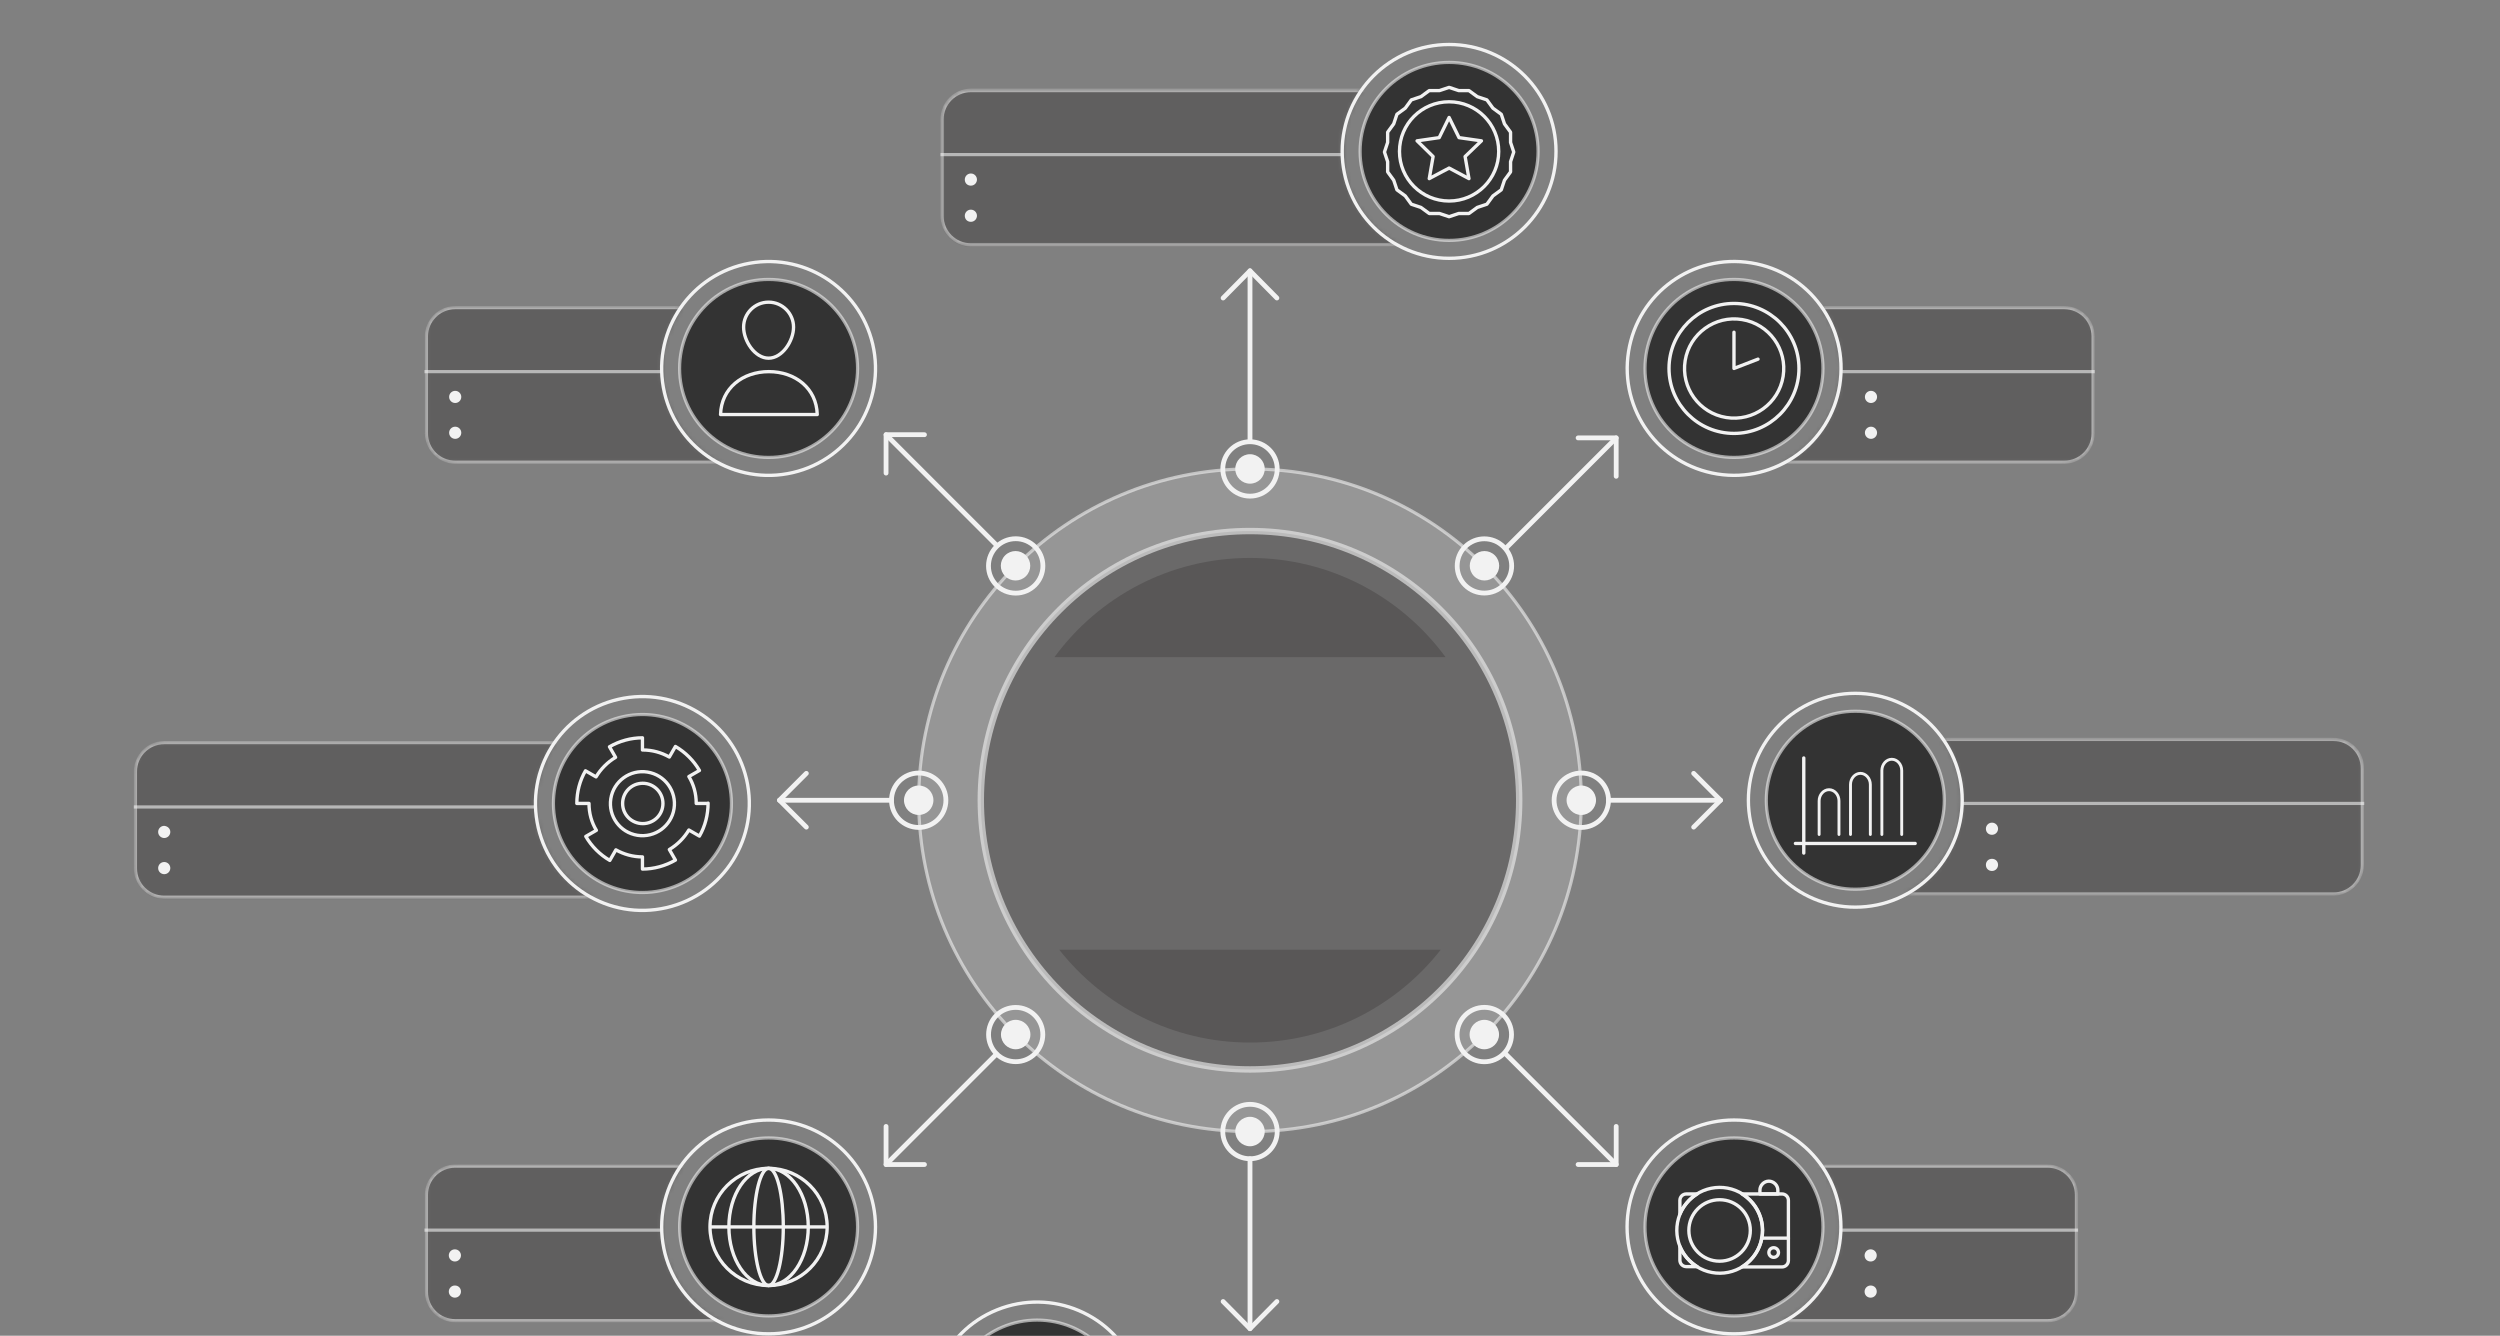 <svg width="554" height="296" viewBox="0 0 554 296" fill="none" xmlns="http://www.w3.org/2000/svg">
<rect x="0" y="0" width="554" height="296" fill="#808080" stroke="none"/>
<g clip-path="url(#clip0_560_13921)">
<path opacity="0.2" d="M277 103.917C236.426 103.917 203.584 136.831 203.584 177.333C203.584 217.836 236.426 250.749 277 250.749C317.574 250.749 350.416 217.907 350.416 177.333C350.416 136.76 317.574 103.917 277 103.917ZM277 236.988C244.016 236.988 217.345 210.247 217.345 177.333C217.345 144.42 244.087 117.679 277 117.679C309.913 117.679 336.655 144.42 336.655 177.333C336.655 210.247 309.984 236.988 277 236.988Z" fill="#F2F2F2"/>
<path opacity="0.6" d="M277 250.749C317.547 250.749 350.416 217.88 350.416 177.333C350.416 136.787 317.547 103.917 277 103.917C236.453 103.917 203.584 136.787 203.584 177.333C203.584 217.88 236.453 250.749 277 250.749Z" stroke="#F2F2F2" stroke-width="0.709" stroke-miterlimit="10"/>
<path opacity="0.2" d="M277 236.989C309.947 236.989 336.655 210.28 336.655 177.334C336.655 144.387 309.947 117.679 277 117.679C244.054 117.679 217.345 144.387 217.345 177.334C217.345 210.28 244.054 236.989 277 236.989Z" fill="#141212"/>
<path opacity="0.2" d="M234.724 210.459C244.583 222.943 259.834 231.03 277 231.03C294.166 231.03 309.416 223.014 319.276 210.459H234.724Z" fill="#141212"/>
<path opacity="0.2" d="M320.34 145.626C310.551 132.291 294.804 123.637 277 123.637C259.196 123.637 243.448 132.291 233.66 145.626H320.34Z" fill="#141212"/>
<path opacity="0.6" d="M277 236.989C309.947 236.989 336.655 210.28 336.655 177.334C336.655 144.387 309.947 117.679 277 117.679C244.054 117.679 217.345 144.387 217.345 177.334C217.345 210.28 244.054 236.989 277 236.989Z" stroke="#F2F2F2" stroke-width="1.419" stroke-miterlimit="10"/>
<path d="M277 256.779C280.33 256.779 283.029 254.079 283.029 250.75C283.029 247.42 280.33 244.72 277 244.72C273.67 244.72 270.971 247.42 270.971 250.75C270.971 254.079 273.67 256.779 277 256.779Z" stroke="#F2F2F2" stroke-width="1.064" stroke-miterlimit="10"/>
<path d="M280.263 250.749C280.263 252.523 278.773 254.012 277 254.012C275.226 254.012 273.737 252.523 273.737 250.749C273.737 248.976 275.226 247.486 277 247.486C278.773 247.486 280.263 248.976 280.263 250.749Z" fill="#F2F2F2"/>
<path d="M277 109.947C280.33 109.947 283.029 107.247 283.029 103.918C283.029 100.588 280.33 97.888 277 97.888C273.67 97.888 270.971 100.588 270.971 103.918C270.971 107.247 273.67 109.947 277 109.947Z" stroke="#F2F2F2" stroke-width="1.064" stroke-miterlimit="10"/>
<path d="M277 107.18C278.802 107.18 280.263 105.719 280.263 103.917C280.263 102.115 278.802 100.654 277 100.654C275.198 100.654 273.737 102.115 273.737 103.917C273.737 105.719 275.198 107.18 277 107.18Z" fill="#F2F2F2"/>
<path d="M203.584 183.363C206.914 183.363 209.613 180.663 209.613 177.334C209.613 174.004 206.914 171.304 203.584 171.304C200.254 171.304 197.555 174.004 197.555 177.334C197.555 180.663 200.254 183.363 203.584 183.363Z" stroke="#F2F2F2" stroke-width="1.064" stroke-miterlimit="10"/>
<path d="M203.584 180.596C205.386 180.596 206.847 179.135 206.847 177.333C206.847 175.531 205.386 174.07 203.584 174.07C201.782 174.07 200.321 175.531 200.321 177.333C200.321 179.135 201.782 180.596 203.584 180.596Z" fill="#F2F2F2"/>
<path d="M350.416 183.363C353.746 183.363 356.445 180.663 356.445 177.334C356.445 174.004 353.746 171.304 350.416 171.304C347.086 171.304 344.387 174.004 344.387 177.334C344.387 180.663 347.086 183.363 350.416 183.363Z" stroke="#F2F2F2" stroke-width="1.064" stroke-miterlimit="10"/>
<path d="M353.679 177.333C353.679 179.107 352.189 180.596 350.416 180.596C348.642 180.596 347.153 179.107 347.153 177.333C347.153 175.56 348.642 174.07 350.416 174.07C352.26 174.07 353.679 175.56 353.679 177.333Z" fill="#F2F2F2"/>
<path d="M229.333 233.513C226.992 235.854 223.162 235.854 220.821 233.513C218.48 231.172 218.48 227.342 220.821 225.001C223.162 222.66 226.992 222.66 229.333 225.001C231.674 227.342 231.674 231.172 229.333 233.513Z" stroke="#F2F2F2" stroke-width="1.064" stroke-miterlimit="10"/>
<path d="M225.077 232.52C226.879 232.52 228.34 231.059 228.34 229.257C228.34 227.455 226.879 225.994 225.077 225.994C223.275 225.994 221.814 227.455 221.814 229.257C221.814 231.059 223.275 232.52 225.077 232.52Z" fill="#F2F2F2"/>
<path d="M333.179 129.667C330.838 132.007 327.008 132.007 324.667 129.667C322.326 127.326 322.326 123.495 324.667 121.155C327.008 118.814 330.838 118.814 333.179 121.155C335.591 123.495 335.591 127.326 333.179 129.667Z" stroke="#F2F2F2" stroke-width="1.064" stroke-miterlimit="10"/>
<path d="M331.264 127.681C329.987 128.957 327.93 128.957 326.653 127.681C325.377 126.404 325.377 124.347 326.653 123.07C327.93 121.793 329.987 121.793 331.264 123.07C332.541 124.347 332.541 126.404 331.264 127.681Z" fill="#F2F2F2"/>
<path d="M225.077 131.44C228.407 131.44 231.106 128.741 231.106 125.411C231.106 122.081 228.407 119.381 225.077 119.381C221.747 119.381 219.047 122.081 219.047 125.411C219.047 128.741 221.747 131.44 225.077 131.44Z" stroke="#F2F2F2" stroke-width="1.064" stroke-miterlimit="10"/>
<path d="M227.347 127.681C226.07 128.957 224.013 128.957 222.736 127.681C221.459 126.404 221.459 124.347 222.736 123.07C224.013 121.793 226.07 121.793 227.347 123.07C228.623 124.347 228.623 126.404 227.347 127.681Z" fill="#F2F2F2"/>
<path d="M328.923 235.286C332.253 235.286 334.953 232.587 334.953 229.257C334.953 225.927 332.253 223.228 328.923 223.228C325.593 223.228 322.894 225.927 322.894 229.257C322.894 232.587 325.593 235.286 328.923 235.286Z" stroke="#F2F2F2" stroke-width="1.064" stroke-miterlimit="10"/>
<path d="M328.923 232.52C330.725 232.52 332.186 231.059 332.186 229.257C332.186 227.455 330.725 225.994 328.923 225.994C327.121 225.994 325.66 227.455 325.66 229.257C325.66 231.059 327.121 232.52 328.923 232.52Z" fill="#F2F2F2"/>
<path d="M277 256.779V294.444" stroke="#F2F2F2" stroke-width="1.064" stroke-miterlimit="10" stroke-linecap="round" stroke-linejoin="round"/>
<path d="M282.958 288.415L277 294.444L271.042 288.415" stroke="#F2F2F2" stroke-width="1.064" stroke-miterlimit="10" stroke-linecap="round" stroke-linejoin="round"/>
<path d="M356.445 177.333H381.272" stroke="#F2F2F2" stroke-width="1.064" stroke-miterlimit="10" stroke-linecap="round" stroke-linejoin="round"/>
<path d="M375.313 171.375L381.272 177.333L375.313 183.292" stroke="#F2F2F2" stroke-width="1.064" stroke-miterlimit="10" stroke-linecap="round" stroke-linejoin="round"/>
<path d="M197.555 177.333H172.728" stroke="#F2F2F2" stroke-width="1.064" stroke-miterlimit="10" stroke-linecap="round" stroke-linejoin="round"/>
<path d="M178.686 183.292L172.728 177.333L178.686 171.375" stroke="#F2F2F2" stroke-width="1.064" stroke-miterlimit="10" stroke-linecap="round" stroke-linejoin="round"/>
<path d="M220.821 233.584L196.349 258.056" stroke="#F2F2F2" stroke-width="1.064" stroke-miterlimit="10" stroke-linecap="round" stroke-linejoin="round"/>
<path d="M204.861 258.056H196.349V249.615" stroke="#F2F2F2" stroke-width="1.064" stroke-miterlimit="10" stroke-linecap="round" stroke-linejoin="round"/>
<path d="M333.676 233.584L358.148 258.056" stroke="#F2F2F2" stroke-width="1.064" stroke-miterlimit="10" stroke-linecap="round" stroke-linejoin="round"/>
<path d="M349.707 258.056H358.148V249.615" stroke="#F2F2F2" stroke-width="1.064" stroke-miterlimit="10" stroke-linecap="round" stroke-linejoin="round"/>
<path d="M277 97.604V60.01" stroke="#F2F2F2" stroke-width="1.064" stroke-miterlimit="10" stroke-linecap="round" stroke-linejoin="round"/>
<path d="M271.042 66.039L277 60.01L282.958 66.039" stroke="#F2F2F2" stroke-width="1.064" stroke-miterlimit="10" stroke-linecap="round" stroke-linejoin="round"/>
<path d="M333.676 121.509L358.148 97.037" stroke="#F2F2F2" stroke-width="1.064" stroke-miterlimit="10" stroke-linecap="round" stroke-linejoin="round"/>
<path d="M349.707 97.037H358.148V105.549" stroke="#F2F2F2" stroke-width="1.064" stroke-miterlimit="10" stroke-linecap="round" stroke-linejoin="round"/>
<path d="M220.821 120.8L196.349 96.328" stroke="#F2F2F2" stroke-width="1.064" stroke-miterlimit="10" stroke-linecap="round" stroke-linejoin="round"/>
<path d="M204.861 96.328H196.349V104.84" stroke="#F2F2F2" stroke-width="1.064" stroke-miterlimit="10" stroke-linecap="round" stroke-linejoin="round"/>
<path d="M238.695 334.194C250.824 329.287 256.679 315.477 251.773 303.347C246.866 291.218 233.056 285.363 220.926 290.269C208.797 295.176 202.942 308.987 207.848 321.116C212.755 333.245 226.565 339.101 238.695 334.194Z" stroke="#F2F2F2" stroke-width="0.744" stroke-miterlimit="10"/>
<path d="M229.829 331.968C240.72 331.968 249.549 323.14 249.549 312.249C249.549 301.358 240.72 292.529 229.829 292.529C218.939 292.529 210.11 301.358 210.11 312.249C210.11 323.14 218.939 331.968 229.829 331.968Z" fill="#333333"/>
<path opacity="0.6" d="M229.829 331.968C240.72 331.968 249.549 323.14 249.549 312.249C249.549 301.358 240.72 292.529 229.829 292.529C218.939 292.529 210.11 301.358 210.11 312.249C210.11 323.14 218.939 331.968 229.829 331.968Z" stroke="#F2F2F2" stroke-width="0.709" stroke-miterlimit="10"/>
<mask id="mask0_560_13921" style="mask-type:luminance" maskUnits="userSpaceOnUse" x="421" y="163" width="103" height="36">
<path d="M517.109 163.501H430.357C433.195 167.403 434.826 172.155 434.826 177.333C434.826 186.555 429.506 194.57 421.774 198.472H517.109C520.797 198.472 523.847 195.421 523.847 191.733V170.24C523.918 166.552 520.868 163.501 517.109 163.501Z" fill="white"/>
</mask>
<g mask="url(#mask0_560_13921)">
<path opacity="0.3" d="M517.109 198.472H416.667C412.979 198.472 409.929 195.421 409.929 191.733V170.24C409.929 166.552 412.979 163.501 416.667 163.501H517.109C520.797 163.501 523.848 166.552 523.848 170.24V191.733C523.919 195.421 520.868 198.472 517.109 198.472Z" fill="#141212"/>
</g>
<mask id="mask1_560_13921" style="mask-type:luminance" maskUnits="userSpaceOnUse" x="421" y="163" width="103" height="36">
<path d="M517.109 163.501H430.357C433.195 167.403 434.826 172.155 434.826 177.333C434.826 186.555 429.506 194.57 421.774 198.472H517.109C520.797 198.472 523.847 195.421 523.847 191.733V170.24C523.918 166.552 520.868 163.501 517.109 163.501Z" fill="white"/>
</mask>
<g mask="url(#mask1_560_13921)">
<g opacity="0.6">
<path d="M517.109 164.211C520.443 164.211 523.138 166.906 523.138 170.24V191.733C523.138 195.067 520.443 197.762 517.109 197.762H416.667C413.334 197.762 410.638 195.067 410.638 191.733V170.24C410.638 166.906 413.334 164.211 416.667 164.211H517.109ZM517.109 163.501H416.667C412.979 163.501 409.929 166.552 409.929 170.24V191.733C409.929 195.421 412.979 198.472 416.667 198.472H517.109C520.797 198.472 523.848 195.421 523.848 191.733V170.24C523.919 166.552 520.868 163.501 517.109 163.501Z" fill="#F2F2F2"/>
</g>
</g>
<path opacity="0.6" d="M434.755 178.043H523.919" stroke="#F2F2F2" stroke-width="0.709" stroke-miterlimit="10"/>
<path d="M442.771 183.647C442.771 184.356 442.203 184.994 441.423 184.994C440.643 184.994 440.075 184.427 440.075 183.647C440.075 182.937 440.643 182.299 441.423 182.299C442.203 182.299 442.771 182.937 442.771 183.647Z" fill="#F2F2F2"/>
<path d="M442.771 191.662C442.771 192.371 442.203 193.009 441.423 193.009C440.643 193.009 440.075 192.442 440.075 191.662C440.075 190.881 440.643 190.314 441.423 190.314C442.203 190.314 442.771 190.881 442.771 191.662Z" fill="#F2F2F2"/>
<path d="M411.135 201.025C424.219 201.025 434.826 190.418 434.826 177.333C434.826 164.249 424.219 153.642 411.135 153.642C398.05 153.642 387.443 164.249 387.443 177.333C387.443 190.418 398.05 201.025 411.135 201.025Z" stroke="#F2F2F2" stroke-width="0.744" stroke-miterlimit="10"/>
<path d="M411.135 197.053C422.026 197.053 430.854 188.224 430.854 177.334C430.854 166.443 422.026 157.614 411.135 157.614C400.244 157.614 391.416 166.443 391.416 177.334C391.416 188.224 400.244 197.053 411.135 197.053Z" fill="#333333"/>
<path opacity="0.6" d="M411.135 197.053C422.026 197.053 430.854 188.224 430.854 177.334C430.854 166.443 422.026 157.614 411.135 157.614C400.244 157.614 391.416 166.443 391.416 177.334C391.416 188.224 400.244 197.053 411.135 197.053Z" stroke="#F2F2F2" stroke-width="0.709" stroke-miterlimit="10"/>
<path d="M399.715 167.971V189.038" stroke="#F2F2F2" stroke-width="0.744" stroke-miterlimit="10" stroke-linecap="round" stroke-linejoin="round"/>
<path d="M397.87 186.91H424.399" stroke="#F2F2F2" stroke-width="0.744" stroke-miterlimit="10" stroke-linecap="round" stroke-linejoin="round"/>
<path d="M403.119 184.923V177.475C403.119 176.128 404.112 174.993 405.318 174.993C406.524 174.993 407.517 176.128 407.517 177.475V184.923" stroke="#F2F2F2" stroke-width="0.642" stroke-miterlimit="10" stroke-linecap="round" stroke-linejoin="round"/>
<path d="M410.071 184.923V173.858C410.071 172.51 411.064 171.375 412.27 171.375C413.476 171.375 414.469 172.51 414.469 173.858V184.923" stroke="#F2F2F2" stroke-width="0.642" stroke-miterlimit="10" stroke-linecap="round" stroke-linejoin="round"/>
<path d="M417.022 184.924V170.737C417.022 169.389 418.016 168.254 419.221 168.254C420.427 168.254 421.42 169.389 421.42 170.737V184.924" stroke="#F2F2F2" stroke-width="0.642" stroke-miterlimit="10" stroke-linecap="round" stroke-linejoin="round"/>
<mask id="mask2_560_13921" style="mask-type:luminance" maskUnits="userSpaceOnUse" x="394" y="258" width="67" height="36">
<path d="M453.766 258.056H403.474C406.311 261.957 407.943 266.71 407.943 271.888C407.943 281.109 402.623 289.124 394.891 293.026H453.695C457.383 293.026 460.433 289.976 460.433 286.287V264.794C460.504 261.106 457.454 258.056 453.766 258.056Z" fill="white"/>
</mask>
<g mask="url(#mask2_560_13921)">
<path opacity="0.3" d="M453.766 293.026H389.855C386.166 293.026 383.116 289.976 383.116 286.287V264.794C383.116 261.106 386.166 258.056 389.855 258.056H453.766C457.454 258.056 460.505 261.106 460.505 264.794V286.287C460.505 289.976 457.454 293.026 453.766 293.026Z" fill="#141212"/>
</g>
<mask id="mask3_560_13921" style="mask-type:luminance" maskUnits="userSpaceOnUse" x="394" y="258" width="67" height="36">
<path d="M453.766 258.056H403.474C406.311 261.957 407.943 266.71 407.943 271.888C407.943 281.109 402.623 289.124 394.891 293.026H453.695C457.383 293.026 460.433 289.976 460.433 286.287V264.794C460.504 261.106 457.454 258.056 453.766 258.056Z" fill="white"/>
</mask>
<g mask="url(#mask3_560_13921)">
<g opacity="0.6">
<path d="M453.766 258.765C457.1 258.765 459.795 261.46 459.795 264.794V286.287C459.795 289.621 457.1 292.316 453.766 292.316H389.855C386.521 292.316 383.826 289.621 383.826 286.287V264.794C383.826 261.46 386.521 258.765 389.855 258.765H453.766ZM453.766 258.056H389.855C386.166 258.056 383.116 261.106 383.116 264.794V286.287C383.116 289.976 386.166 293.026 389.855 293.026H453.766C457.454 293.026 460.505 289.976 460.505 286.287V264.794C460.505 261.106 457.454 258.056 453.766 258.056Z" fill="#F2F2F2"/>
</g>
</g>
<path opacity="0.6" d="M407.943 272.597H460.504" stroke="#F2F2F2" stroke-width="0.709" stroke-miterlimit="10"/>
<path d="M415.887 278.201C415.887 278.91 415.32 279.549 414.54 279.549C413.759 279.549 413.192 278.981 413.192 278.201C413.192 277.491 413.759 276.853 414.54 276.853C415.32 276.853 415.887 277.491 415.887 278.201Z" fill="#F2F2F2"/>
<path d="M415.887 286.216C415.887 286.925 415.32 287.564 414.54 287.564C413.759 287.564 413.192 286.996 413.192 286.216C413.192 285.507 413.759 284.868 414.54 284.868C415.32 284.868 415.887 285.436 415.887 286.216Z" fill="#F2F2F2"/>
<path d="M384.251 295.579C397.336 295.579 407.943 284.972 407.943 271.888C407.943 258.803 397.336 248.196 384.251 248.196C371.167 248.196 360.56 258.803 360.56 271.888C360.56 284.972 371.167 295.579 384.251 295.579Z" stroke="#F2F2F2" stroke-width="0.744" stroke-miterlimit="10"/>
<path d="M384.251 291.607C395.142 291.607 403.971 282.778 403.971 271.887C403.971 260.997 395.142 252.168 384.251 252.168C373.36 252.168 364.532 260.997 364.532 271.887C364.532 282.778 373.36 291.607 384.251 291.607Z" fill="#333333"/>
<path opacity="0.6" d="M384.251 291.607C395.142 291.607 403.971 282.778 403.971 271.887C403.971 260.997 395.142 252.168 384.251 252.168C373.36 252.168 364.532 260.997 364.532 271.887C364.532 282.778 373.36 291.607 384.251 291.607Z" stroke="#F2F2F2" stroke-width="0.709" stroke-miterlimit="10"/>
<path d="M388.468 278.624C391.774 274.547 391.15 268.561 387.072 265.254C382.995 261.948 377.009 262.572 373.703 266.65C370.396 270.727 371.021 276.713 375.098 280.019C379.175 283.326 385.161 282.701 388.468 278.624Z" stroke="#F2F2F2" stroke-width="0.744" stroke-miterlimit="10" stroke-linecap="round" stroke-linejoin="round"/>
<path d="M376.094 264.581H373.682C372.902 264.581 372.263 265.219 372.263 266V269.05C373.043 267.206 374.391 265.645 376.094 264.581Z" stroke="#F2F2F2" stroke-width="0.744" stroke-miterlimit="10" stroke-linecap="round" stroke-linejoin="round"/>
<path d="M372.263 276.214V279.264C372.263 280.044 372.902 280.683 373.682 280.683H376.094C374.391 279.619 373.043 278.058 372.263 276.214Z" stroke="#F2F2F2" stroke-width="0.744" stroke-miterlimit="10" stroke-linecap="round" stroke-linejoin="round"/>
<path d="M394.891 264.581H386.024C388.72 266.283 390.564 269.263 390.564 272.667C390.564 276.072 388.72 279.051 386.024 280.754H394.891C395.671 280.754 396.31 280.115 396.31 279.335V266C396.31 265.219 395.671 264.581 394.891 264.581Z" stroke="#F2F2F2" stroke-width="0.744" stroke-miterlimit="10" stroke-linecap="round" stroke-linejoin="round"/>
<path d="M393.969 264.581V263.73C393.969 262.666 393.047 261.744 391.983 261.744C390.919 261.744 389.997 262.666 389.997 263.73V264.581H393.969Z" stroke="#F2F2F2" stroke-width="0.744" stroke-miterlimit="10" stroke-linecap="round" stroke-linejoin="round"/>
<path d="M381.059 279.477C384.82 279.477 387.869 276.428 387.869 272.668C387.869 268.907 384.82 265.858 381.059 265.858C377.298 265.858 374.25 268.907 374.25 272.668C374.25 276.428 377.298 279.477 381.059 279.477Z" stroke="#F2F2F2" stroke-width="0.744" stroke-miterlimit="10" stroke-linecap="round" stroke-linejoin="round"/>
<path d="M393.047 278.626C393.635 278.626 394.111 278.15 394.111 277.562C394.111 276.974 393.635 276.498 393.047 276.498C392.459 276.498 391.983 276.974 391.983 277.562C391.983 278.15 392.459 278.626 393.047 278.626Z" stroke="#F2F2F2" stroke-width="0.744" stroke-miterlimit="10" stroke-linecap="round" stroke-linejoin="round"/>
<path d="M396.309 274.37H390.351" stroke="#F2F2F2" stroke-width="0.744" stroke-miterlimit="10" stroke-linecap="round" stroke-linejoin="round"/>
<mask id="mask4_560_13921" style="mask-type:luminance" maskUnits="userSpaceOnUse" x="94" y="258" width="66" height="36">
<path d="M100.872 258.056H151.164C148.327 261.957 146.695 266.71 146.695 271.888C146.695 281.109 152.015 289.124 159.747 293.026H100.943C97.255 293.026 94.204 289.976 94.204 286.287V264.794C94.063 261.106 97.113 258.056 100.872 258.056Z" fill="white"/>
</mask>
<g mask="url(#mask4_560_13921)">
<path opacity="0.3" d="M100.872 293.026H164.783C168.472 293.026 171.522 289.976 171.522 286.287V264.794C171.522 261.106 168.472 258.056 164.783 258.056H100.872C97.184 258.056 94.133 261.106 94.133 264.794V286.287C94.063 289.976 97.113 293.026 100.872 293.026Z" fill="#141212"/>
</g>
<mask id="mask5_560_13921" style="mask-type:luminance" maskUnits="userSpaceOnUse" x="94" y="258" width="66" height="36">
<path d="M100.872 258.056H151.164C148.327 261.957 146.695 266.71 146.695 271.888C146.695 281.109 152.015 289.124 159.747 293.026H100.943C97.255 293.026 94.204 289.976 94.204 286.287V264.794C94.063 261.106 97.113 258.056 100.872 258.056Z" fill="white"/>
</mask>
<g mask="url(#mask5_560_13921)">
<g opacity="0.6">
<path d="M164.783 258.765C168.117 258.765 170.813 261.46 170.813 264.794V286.287C170.813 289.621 168.117 292.316 164.783 292.316H100.872C97.539 292.316 94.843 289.621 94.843 286.287V264.794C94.843 261.46 97.539 258.765 100.872 258.765H164.783ZM164.783 258.056H100.872C97.184 258.056 94.134 261.106 94.134 264.794V286.287C94.134 289.976 97.184 293.026 100.872 293.026H164.783C168.472 293.026 171.522 289.976 171.522 286.287V264.794C171.522 261.106 168.472 258.056 164.783 258.056Z" fill="#F2F2F2"/>
</g>
</g>
<path opacity="0.6" d="M146.695 272.597H94.062" stroke="#F2F2F2" stroke-width="0.709" stroke-miterlimit="10"/>
<path d="M102.149 278.201C102.149 278.91 101.582 279.549 100.801 279.549C100.092 279.549 99.454 278.981 99.454 278.201C99.454 277.491 100.021 276.853 100.801 276.853C101.582 276.853 102.149 277.491 102.149 278.201Z" fill="#F2F2F2"/>
<path d="M102.149 286.216C102.149 286.925 101.582 287.564 100.801 287.564C100.092 287.564 99.454 286.996 99.454 286.216C99.454 285.507 100.021 284.868 100.801 284.868C101.582 284.868 102.149 285.436 102.149 286.216Z" fill="#F2F2F2"/>
<path d="M170.316 295.579C183.401 295.579 194.008 284.972 194.008 271.888C194.008 258.803 183.401 248.196 170.316 248.196C157.232 248.196 146.625 258.803 146.625 271.888C146.625 284.972 157.232 295.579 170.316 295.579Z" stroke="#F2F2F2" stroke-width="0.744" stroke-miterlimit="10"/>
<path d="M170.316 291.607C181.207 291.607 190.036 282.778 190.036 271.887C190.036 260.997 181.207 252.168 170.316 252.168C159.425 252.168 150.597 260.997 150.597 271.887C150.597 282.778 159.425 291.607 170.316 291.607Z" fill="#333333"/>
<path opacity="0.6" d="M170.316 291.607C181.207 291.607 190.036 282.778 190.036 271.887C190.036 260.997 181.207 252.168 170.316 252.168C159.425 252.168 150.597 260.997 150.597 271.887C150.597 282.778 159.425 291.607 170.316 291.607Z" stroke="#F2F2F2" stroke-width="0.709" stroke-miterlimit="10"/>
<path d="M170.316 284.868C177.485 284.868 183.297 279.057 183.297 271.888C183.297 264.718 177.485 258.907 170.316 258.907C163.147 258.907 157.335 264.718 157.335 271.888C157.335 279.057 163.147 284.868 170.316 284.868Z" stroke="#F2F2F2" stroke-width="0.744" stroke-miterlimit="10"/>
<path d="M170.316 284.868C175.174 284.868 179.112 279.057 179.112 271.888C179.112 264.718 175.174 258.907 170.316 258.907C165.458 258.907 161.521 264.718 161.521 271.888C161.521 279.057 165.458 284.868 170.316 284.868Z" stroke="#F2F2F2" stroke-width="0.744" stroke-miterlimit="10"/>
<path d="M173.579 271.888C173.579 279.052 172.089 284.868 170.316 284.868C168.543 284.868 167.053 279.052 167.053 271.888C167.053 264.723 168.543 258.907 170.316 258.907C172.16 258.907 173.579 264.723 173.579 271.888Z" stroke="#F2F2F2" stroke-width="0.744" stroke-miterlimit="10"/>
<path d="M157.335 271.888H183.297" stroke="#F2F2F2" stroke-width="0.744" stroke-miterlimit="10"/>
<mask id="mask6_560_13921" style="mask-type:luminance" maskUnits="userSpaceOnUse" x="394" y="67" width="71" height="36">
<path d="M457.454 67.812H403.545C406.382 71.714 408.014 76.466 408.014 81.644C408.014 90.866 402.694 98.881 394.962 102.783H457.454C461.143 102.783 464.193 99.733 464.193 96.044V74.551C464.193 70.792 461.143 67.812 457.454 67.812Z" fill="white"/>
</mask>
<g mask="url(#mask6_560_13921)">
<path opacity="0.3" d="M457.454 102.783H389.855C386.166 102.783 383.116 99.733 383.116 96.044V74.551C383.116 70.863 386.166 67.812 389.855 67.812H457.454C461.143 67.812 464.193 70.863 464.193 74.551V96.044C464.193 99.733 461.143 102.783 457.454 102.783Z" fill="#141212"/>
</g>
<mask id="mask7_560_13921" style="mask-type:luminance" maskUnits="userSpaceOnUse" x="394" y="67" width="71" height="36">
<path d="M457.454 67.812H403.545C406.382 71.714 408.014 76.466 408.014 81.644C408.014 90.866 402.694 98.881 394.962 102.783H457.454C461.143 102.783 464.193 99.733 464.193 96.044V74.551C464.193 70.792 461.143 67.812 457.454 67.812Z" fill="white"/>
</mask>
<g mask="url(#mask7_560_13921)">
<g opacity="0.6">
<path d="M457.454 68.522C460.788 68.522 463.484 71.217 463.484 74.551V96.044C463.484 99.378 460.788 102.073 457.454 102.073H389.855C386.521 102.073 383.826 99.378 383.826 96.044V74.551C383.826 71.217 386.521 68.522 389.855 68.522H457.454ZM457.454 67.812H389.855C386.166 67.812 383.116 70.863 383.116 74.551V96.044C383.116 99.733 386.166 102.783 389.855 102.783H457.454C461.143 102.783 464.193 99.733 464.193 96.044V74.551C464.193 70.792 461.143 67.812 457.454 67.812Z" fill="#F2F2F2"/>
</g>
</g>
<path opacity="0.6" d="M407.943 82.354H464.193" stroke="#F2F2F2" stroke-width="0.709" stroke-miterlimit="10"/>
<path d="M414.61 89.305C415.355 89.305 415.958 88.702 415.958 87.958C415.958 87.213 415.355 86.61 414.61 86.61C413.866 86.61 413.263 87.213 413.263 87.958C413.263 88.702 413.866 89.305 414.61 89.305Z" fill="#F2F2F2"/>
<path d="M414.61 97.25C415.355 97.25 415.958 96.647 415.958 95.902C415.958 95.158 415.355 94.555 414.61 94.555C413.866 94.555 413.263 95.158 413.263 95.902C413.263 96.647 413.866 97.25 414.61 97.25Z" fill="#F2F2F2"/>
<path d="M407.676 85.398C409.75 72.478 400.957 60.323 388.038 58.249C375.118 56.176 362.963 64.968 360.889 77.888C358.816 90.807 367.608 102.962 380.527 105.036C393.447 107.11 405.602 98.317 407.676 85.398Z" stroke="#F2F2F2" stroke-width="0.744" stroke-miterlimit="10"/>
<path d="M384.251 101.364C395.141 101.364 403.97 92.535 403.97 81.644C403.97 70.754 395.141 61.925 384.251 61.925C373.36 61.925 364.531 70.754 364.531 81.644C364.531 92.535 373.36 101.364 384.251 101.364Z" fill="#333333"/>
<path opacity="0.6" d="M384.251 101.364C395.141 101.364 403.97 92.535 403.97 81.644C403.97 70.754 395.141 61.925 384.251 61.925C373.36 61.925 364.531 70.754 364.531 81.644C364.531 92.535 373.36 101.364 384.251 101.364Z" stroke="#F2F2F2" stroke-width="0.709" stroke-miterlimit="10"/>
<path d="M395.139 83.418C396.107 77.424 392.032 71.78 386.037 70.812C380.043 69.844 374.399 73.919 373.431 79.913C372.463 85.908 376.538 91.552 382.532 92.52C388.527 93.487 394.171 89.413 395.139 83.418Z" stroke="#F2F2F2" stroke-width="0.744" stroke-miterlimit="10" stroke-linecap="round" stroke-linejoin="round"/>
<path d="M384.251 96.044C392.204 96.044 398.65 89.597 398.65 81.645C398.65 73.692 392.204 67.245 384.251 67.245C376.298 67.245 369.852 73.692 369.852 81.645C369.852 89.597 376.298 96.044 384.251 96.044Z" stroke="#F2F2F2" stroke-width="0.744" stroke-miterlimit="10" stroke-linecap="round" stroke-linejoin="round"/>
<path d="M384.251 73.629V81.645L389.571 79.588" stroke="#F2F2F2" stroke-width="0.744" stroke-miterlimit="10" stroke-linecap="round" stroke-linejoin="round"/>
<mask id="mask8_560_13921" style="mask-type:luminance" maskUnits="userSpaceOnUse" x="94" y="67" width="66" height="36">
<path d="M100.872 67.812H151.164C148.327 71.714 146.695 76.466 146.695 81.644C146.695 90.866 152.015 98.881 159.747 102.783H100.943C97.255 102.783 94.204 99.733 94.204 96.044V74.551C94.063 70.792 97.113 67.812 100.872 67.812Z" fill="white"/>
</mask>
<g mask="url(#mask8_560_13921)">
<path opacity="0.3" d="M100.872 102.783H164.783C168.472 102.783 171.522 99.733 171.522 96.044V74.551C171.522 70.863 168.472 67.812 164.783 67.812H100.872C97.184 67.812 94.133 70.863 94.133 74.551V96.044C94.063 99.733 97.113 102.783 100.872 102.783Z" fill="#141212"/>
</g>
<mask id="mask9_560_13921" style="mask-type:luminance" maskUnits="userSpaceOnUse" x="94" y="67" width="66" height="36">
<path d="M100.872 67.812H151.164C148.327 71.714 146.695 76.466 146.695 81.644C146.695 90.866 152.015 98.881 159.747 102.783H100.943C97.255 102.783 94.204 99.733 94.204 96.044V74.551C94.063 70.792 97.113 67.812 100.872 67.812Z" fill="white"/>
</mask>
<g mask="url(#mask9_560_13921)">
<g opacity="0.6">
<path d="M164.783 68.522C168.117 68.522 170.813 71.217 170.813 74.551V96.044C170.813 99.378 168.117 102.073 164.783 102.073H100.872C97.539 102.073 94.843 99.378 94.843 96.044V74.551C94.843 71.217 97.539 68.522 100.872 68.522H164.783ZM164.783 67.812H100.872C97.184 67.812 94.134 70.863 94.134 74.551V96.044C94.134 99.733 97.184 102.783 100.872 102.783H164.783C168.472 102.783 171.522 99.733 171.522 96.044V74.551C171.522 70.792 168.472 67.812 164.783 67.812Z" fill="#F2F2F2"/>
</g>
</g>
<path opacity="0.6" d="M146.695 82.354H94.062" stroke="#F2F2F2" stroke-width="0.709" stroke-miterlimit="10"/>
<path d="M100.873 89.305C101.617 89.305 102.22 88.702 102.22 87.958C102.22 87.213 101.617 86.61 100.873 86.61C100.128 86.61 99.525 87.213 99.525 87.958C99.525 88.702 100.128 89.305 100.873 89.305Z" fill="#F2F2F2"/>
<path d="M100.873 97.25C101.617 97.25 102.22 96.647 102.22 95.902C102.22 95.158 101.617 94.555 100.873 94.555C100.128 94.555 99.525 95.158 99.525 95.902C99.525 96.647 100.128 97.25 100.873 97.25Z" fill="#F2F2F2"/>
<path d="M175.684 104.725C188.428 101.762 196.357 89.028 193.394 76.283C190.43 63.539 177.696 55.61 164.952 58.574C152.207 61.537 144.278 74.271 147.242 87.016C150.206 99.76 162.94 107.689 175.684 104.725Z" stroke="#F2F2F2" stroke-width="0.744" stroke-miterlimit="10"/>
<path d="M170.316 101.364C181.207 101.364 190.036 92.535 190.036 81.645C190.036 70.754 181.207 61.925 170.316 61.925C159.425 61.925 150.597 70.754 150.597 81.645C150.597 92.535 159.425 101.364 170.316 101.364Z" fill="#333333"/>
<path opacity="0.6" d="M170.316 101.364C181.207 101.364 190.036 92.535 190.036 81.645C190.036 70.754 181.207 61.925 170.316 61.925C159.425 61.925 150.597 70.754 150.597 81.645C150.597 92.535 159.425 101.364 170.316 101.364Z" stroke="#F2F2F2" stroke-width="0.709" stroke-miterlimit="10"/>
<path d="M175.849 72.494C175.849 75.544 173.366 79.374 170.316 79.374C167.266 79.374 164.783 75.544 164.783 72.494C164.783 69.444 167.266 66.961 170.316 66.961C173.366 66.961 175.849 69.444 175.849 72.494Z" stroke="#F2F2F2" stroke-width="0.744" stroke-miterlimit="10" stroke-linecap="round" stroke-linejoin="round"/>
<path d="M181.098 91.859C180.956 86.043 176.203 82.354 170.387 82.354C164.57 82.354 159.818 86.043 159.676 91.859H181.098Z" stroke="#F2F2F2" stroke-width="0.744" stroke-miterlimit="10" stroke-linecap="round" stroke-linejoin="round"/>
<mask id="mask10_560_13921" style="mask-type:luminance" maskUnits="userSpaceOnUse" x="29" y="164" width="103" height="36">
<path d="M36.394 164.211H123.145C120.308 168.112 118.677 172.865 118.677 178.043C118.677 187.264 123.997 195.28 131.728 199.181H36.394C32.705 199.181 29.655 196.131 29.655 192.442V170.95C29.655 167.261 32.705 164.211 36.394 164.211Z" fill="white"/>
</mask>
<g mask="url(#mask10_560_13921)">
<path opacity="0.3" d="M36.394 199.252H136.836C140.524 199.252 143.574 196.202 143.574 192.513V170.95C143.574 167.261 140.524 164.211 136.836 164.211H36.394C32.705 164.211 29.655 167.261 29.655 170.95V192.442C29.655 196.202 32.705 199.252 36.394 199.252Z" fill="#141212"/>
</g>
<mask id="mask11_560_13921" style="mask-type:luminance" maskUnits="userSpaceOnUse" x="29" y="164" width="103" height="36">
<path d="M36.394 164.211H123.145C120.308 168.112 118.677 172.865 118.677 178.043C118.677 187.264 123.997 195.28 131.728 199.181H36.394C32.705 199.181 29.655 196.131 29.655 192.442V170.95C29.655 167.261 32.705 164.211 36.394 164.211Z" fill="white"/>
</mask>
<g mask="url(#mask11_560_13921)">
<g opacity="0.6">
<path d="M136.836 164.92C140.169 164.92 142.865 167.616 142.865 170.95V192.442C142.865 195.776 140.169 198.472 136.836 198.472H36.394C33.06 198.472 30.365 195.776 30.365 192.442V170.95C30.365 167.616 33.06 164.92 36.394 164.92H136.836ZM136.836 164.211H36.394C32.705 164.211 29.655 167.261 29.655 170.95V192.442C29.655 196.131 32.705 199.181 36.394 199.181H136.836C140.524 199.181 143.574 196.131 143.574 192.442V170.95C143.574 167.261 140.595 164.211 136.836 164.211Z" fill="#F2F2F2"/>
</g>
</g>
<path opacity="0.6" d="M118.748 178.823H29.655" stroke="#F2F2F2" stroke-width="0.709" stroke-miterlimit="10"/>
<path d="M37.742 184.356C37.742 185.065 37.174 185.704 36.394 185.704C35.685 185.704 35.046 185.136 35.046 184.356C35.046 183.647 35.614 183.008 36.394 183.008C37.174 183.079 37.742 183.647 37.742 184.356Z" fill="#F2F2F2"/>
<path d="M37.742 192.371C37.742 193.081 37.174 193.719 36.394 193.719C35.685 193.719 35.046 193.151 35.046 192.371C35.046 191.662 35.614 191.023 36.394 191.023C37.174 191.023 37.742 191.662 37.742 192.371Z" fill="#F2F2F2"/>
<path d="M147.678 201.137C160.428 198.197 168.38 185.478 165.44 172.729C162.5 159.979 149.781 152.027 137.031 154.967C124.281 157.907 116.329 170.626 119.269 183.376C122.209 196.125 134.928 204.078 147.678 201.137Z" stroke="#F2F2F2" stroke-width="0.744" stroke-miterlimit="10"/>
<path d="M145.476 197.531C156.23 195.812 163.556 185.701 161.837 174.946C160.118 164.192 150.007 156.866 139.252 158.585C128.498 160.304 121.172 170.415 122.891 181.17C124.61 191.924 134.721 199.25 145.476 197.531Z" fill="#333333"/>
<path opacity="0.6" d="M145.476 197.531C156.23 195.812 163.556 185.701 161.837 174.946C160.118 164.192 150.007 156.866 139.252 158.585C128.498 160.304 121.172 170.415 122.891 181.17C124.61 191.924 134.721 199.25 145.476 197.531Z" stroke="#F2F2F2" stroke-width="0.709" stroke-miterlimit="10"/>
<path d="M154.285 178.042C154.285 175.843 153.718 173.857 152.654 172.084L154.995 170.736C153.718 168.537 151.874 166.693 149.675 165.416L148.327 167.757C146.554 166.764 144.567 166.196 142.439 166.196C142.439 166.196 142.439 166.196 142.368 166.196V163.501C139.815 163.501 137.261 164.21 135.062 165.487L136.41 167.828C134.637 168.892 133.147 170.382 132.083 172.155L129.742 170.807C128.466 173.006 127.827 175.489 127.827 178.042H130.523C130.523 180.241 131.09 182.227 132.154 184.001L129.813 185.348C131.09 187.547 132.934 189.392 135.133 190.668L136.481 188.328C138.254 189.321 140.24 189.888 142.368 189.888V192.584C144.922 192.584 147.476 191.874 149.675 190.598L148.327 188.257C150.1 187.193 151.59 185.703 152.654 183.93L154.995 185.278C156.271 183.079 156.91 180.525 156.91 177.971V178.042H154.285Z" stroke="#F2F2F2" stroke-width="0.744" stroke-miterlimit="10" stroke-linecap="round" stroke-linejoin="round"/>
<path d="M146.908 178.043C146.908 180.525 144.922 182.511 142.439 182.511C139.956 182.511 137.97 180.525 137.97 178.043C137.97 175.56 139.956 173.574 142.439 173.574C144.851 173.574 146.908 175.56 146.908 178.043Z" stroke="#F2F2F2" stroke-width="0.744" stroke-miterlimit="10" stroke-linecap="round" stroke-linejoin="round"/>
<path d="M149.369 179.202C149.98 175.333 147.339 171.7 143.47 171.089C139.601 170.477 135.968 173.118 135.357 176.988C134.745 180.857 137.386 184.489 141.256 185.101C145.125 185.712 148.757 183.071 149.369 179.202Z" stroke="#F2F2F2" stroke-width="0.744" stroke-miterlimit="10" stroke-linecap="round" stroke-linejoin="round"/>
<mask id="mask12_560_13921" style="mask-type:luminance" maskUnits="userSpaceOnUse" x="208" y="19" width="103" height="36">
<path d="M215.146 19.648H301.897C299.06 23.55 297.429 28.302 297.429 33.48C297.429 42.702 302.749 50.717 310.48 54.619H215.146C211.457 54.619 208.407 51.568 208.407 47.88V26.458C208.407 22.699 211.386 19.648 215.146 19.648Z" fill="white"/>
</mask>
<g mask="url(#mask12_560_13921)">
<path opacity="0.3" d="M215.146 54.69H315.588C319.276 54.69 322.326 51.64 322.326 47.951V26.458C322.326 22.77 319.276 19.72 315.588 19.72H215.146C211.457 19.72 208.407 22.77 208.407 26.458V47.951C208.407 51.64 211.386 54.69 215.146 54.69Z" fill="#141212"/>
</g>
<mask id="mask13_560_13921" style="mask-type:luminance" maskUnits="userSpaceOnUse" x="208" y="19" width="103" height="36">
<path d="M215.146 19.648H301.897C299.06 23.55 297.429 28.302 297.429 33.48C297.429 42.702 302.749 50.717 310.48 54.619H215.146C211.457 54.619 208.407 51.568 208.407 47.88V26.458C208.407 22.699 211.386 19.648 215.146 19.648Z" fill="white"/>
</mask>
<g mask="url(#mask13_560_13921)">
<g opacity="0.6">
<path d="M315.588 20.358C318.921 20.358 321.617 23.053 321.617 26.387V47.88C321.617 51.214 318.921 53.909 315.588 53.909H215.146C211.812 53.909 209.117 51.214 209.117 47.88V26.458C209.117 23.124 211.812 20.429 215.146 20.429H315.588M315.588 19.648H215.146C211.457 19.648 208.407 22.699 208.407 26.387V47.88C208.407 51.568 211.457 54.619 215.146 54.619H315.588C319.276 54.619 322.326 51.568 322.326 47.88V26.458C322.326 22.699 319.276 19.648 315.588 19.648Z" fill="#F2F2F2"/>
</g>
</g>
<path opacity="0.6" d="M297.499 34.261H208.407" stroke="#F2F2F2" stroke-width="0.709" stroke-miterlimit="10"/>
<path d="M216.494 39.794C216.494 40.503 215.926 41.141 215.146 41.141C214.366 41.141 213.798 40.574 213.798 39.794C213.798 39.084 214.366 38.446 215.146 38.446C215.926 38.446 216.494 39.084 216.494 39.794Z" fill="#F2F2F2"/>
<path d="M216.494 47.809C216.494 48.518 215.926 49.156 215.146 49.156C214.366 49.156 213.798 48.589 213.798 47.809C213.798 47.099 214.366 46.461 215.146 46.461C215.926 46.461 216.494 47.099 216.494 47.809Z" fill="#F2F2F2"/>
<path d="M321.12 57.243C334.205 57.243 344.812 46.636 344.812 33.552C344.812 20.467 334.205 9.86 321.12 9.86C308.036 9.86 297.429 20.467 297.429 33.552C297.429 46.636 308.036 57.243 321.12 57.243Z" stroke="#F2F2F2" stroke-width="0.744" stroke-miterlimit="10"/>
<path d="M321.12 53.271C332.011 53.271 340.84 44.442 340.84 33.551C340.84 22.661 332.011 13.832 321.12 13.832C310.23 13.832 301.401 22.661 301.401 33.551C301.401 44.442 310.23 53.271 321.12 53.271Z" fill="#333333"/>
<path opacity="0.6" d="M321.12 53.271C332.011 53.271 340.84 44.442 340.84 33.551C340.84 22.661 332.011 13.832 321.12 13.832C310.23 13.832 301.401 22.661 301.401 33.551C301.401 44.442 310.23 53.271 321.12 53.271Z" stroke="#F2F2F2" stroke-width="0.709" stroke-miterlimit="10"/>
<path d="M321.121 19.365L323.249 20.074H325.518L327.363 21.422L329.491 22.131L330.838 23.975L332.683 25.323L333.392 27.451L334.74 29.295V31.565L335.449 33.693L334.74 35.821V38.091L333.392 39.935L332.683 42.063L330.838 43.411L329.491 45.255L327.363 45.965L325.518 47.312H323.249L321.121 48.022L318.993 47.312H316.723L314.878 45.965L312.75 45.255L311.403 43.411L309.558 42.063L308.849 39.935L307.501 38.091V35.821L306.792 33.693L307.501 31.565V29.295L308.849 27.451L309.558 25.323L311.403 23.975L312.75 22.131L314.878 21.422L316.723 20.074H318.993L321.121 19.365Z" stroke="#F2F2F2" stroke-width="0.744" stroke-miterlimit="10" stroke-linecap="round" stroke-linejoin="round"/>
<path d="M321.121 44.546C327.193 44.546 332.115 39.623 332.115 33.551C332.115 27.479 327.193 22.557 321.121 22.557C315.048 22.557 310.126 27.479 310.126 33.551C310.126 39.623 315.048 44.546 321.121 44.546Z" stroke="#F2F2F2" stroke-width="0.744" stroke-miterlimit="10" stroke-linecap="round" stroke-linejoin="round"/>
<path d="M321.121 26.033L323.32 30.502L328.285 31.211L324.667 34.687L325.519 39.581L321.121 37.24L316.723 39.581L317.574 34.687L314.027 31.211L318.922 30.502L321.121 26.033Z" stroke="#F2F2F2" stroke-width="0.744" stroke-miterlimit="10" stroke-linecap="round" stroke-linejoin="round"/>
</g>
<defs>
<clipPath id="clip0_560_13921">
<rect width="554" height="296" fill="white"/>
</clipPath>
</defs>
</svg>
